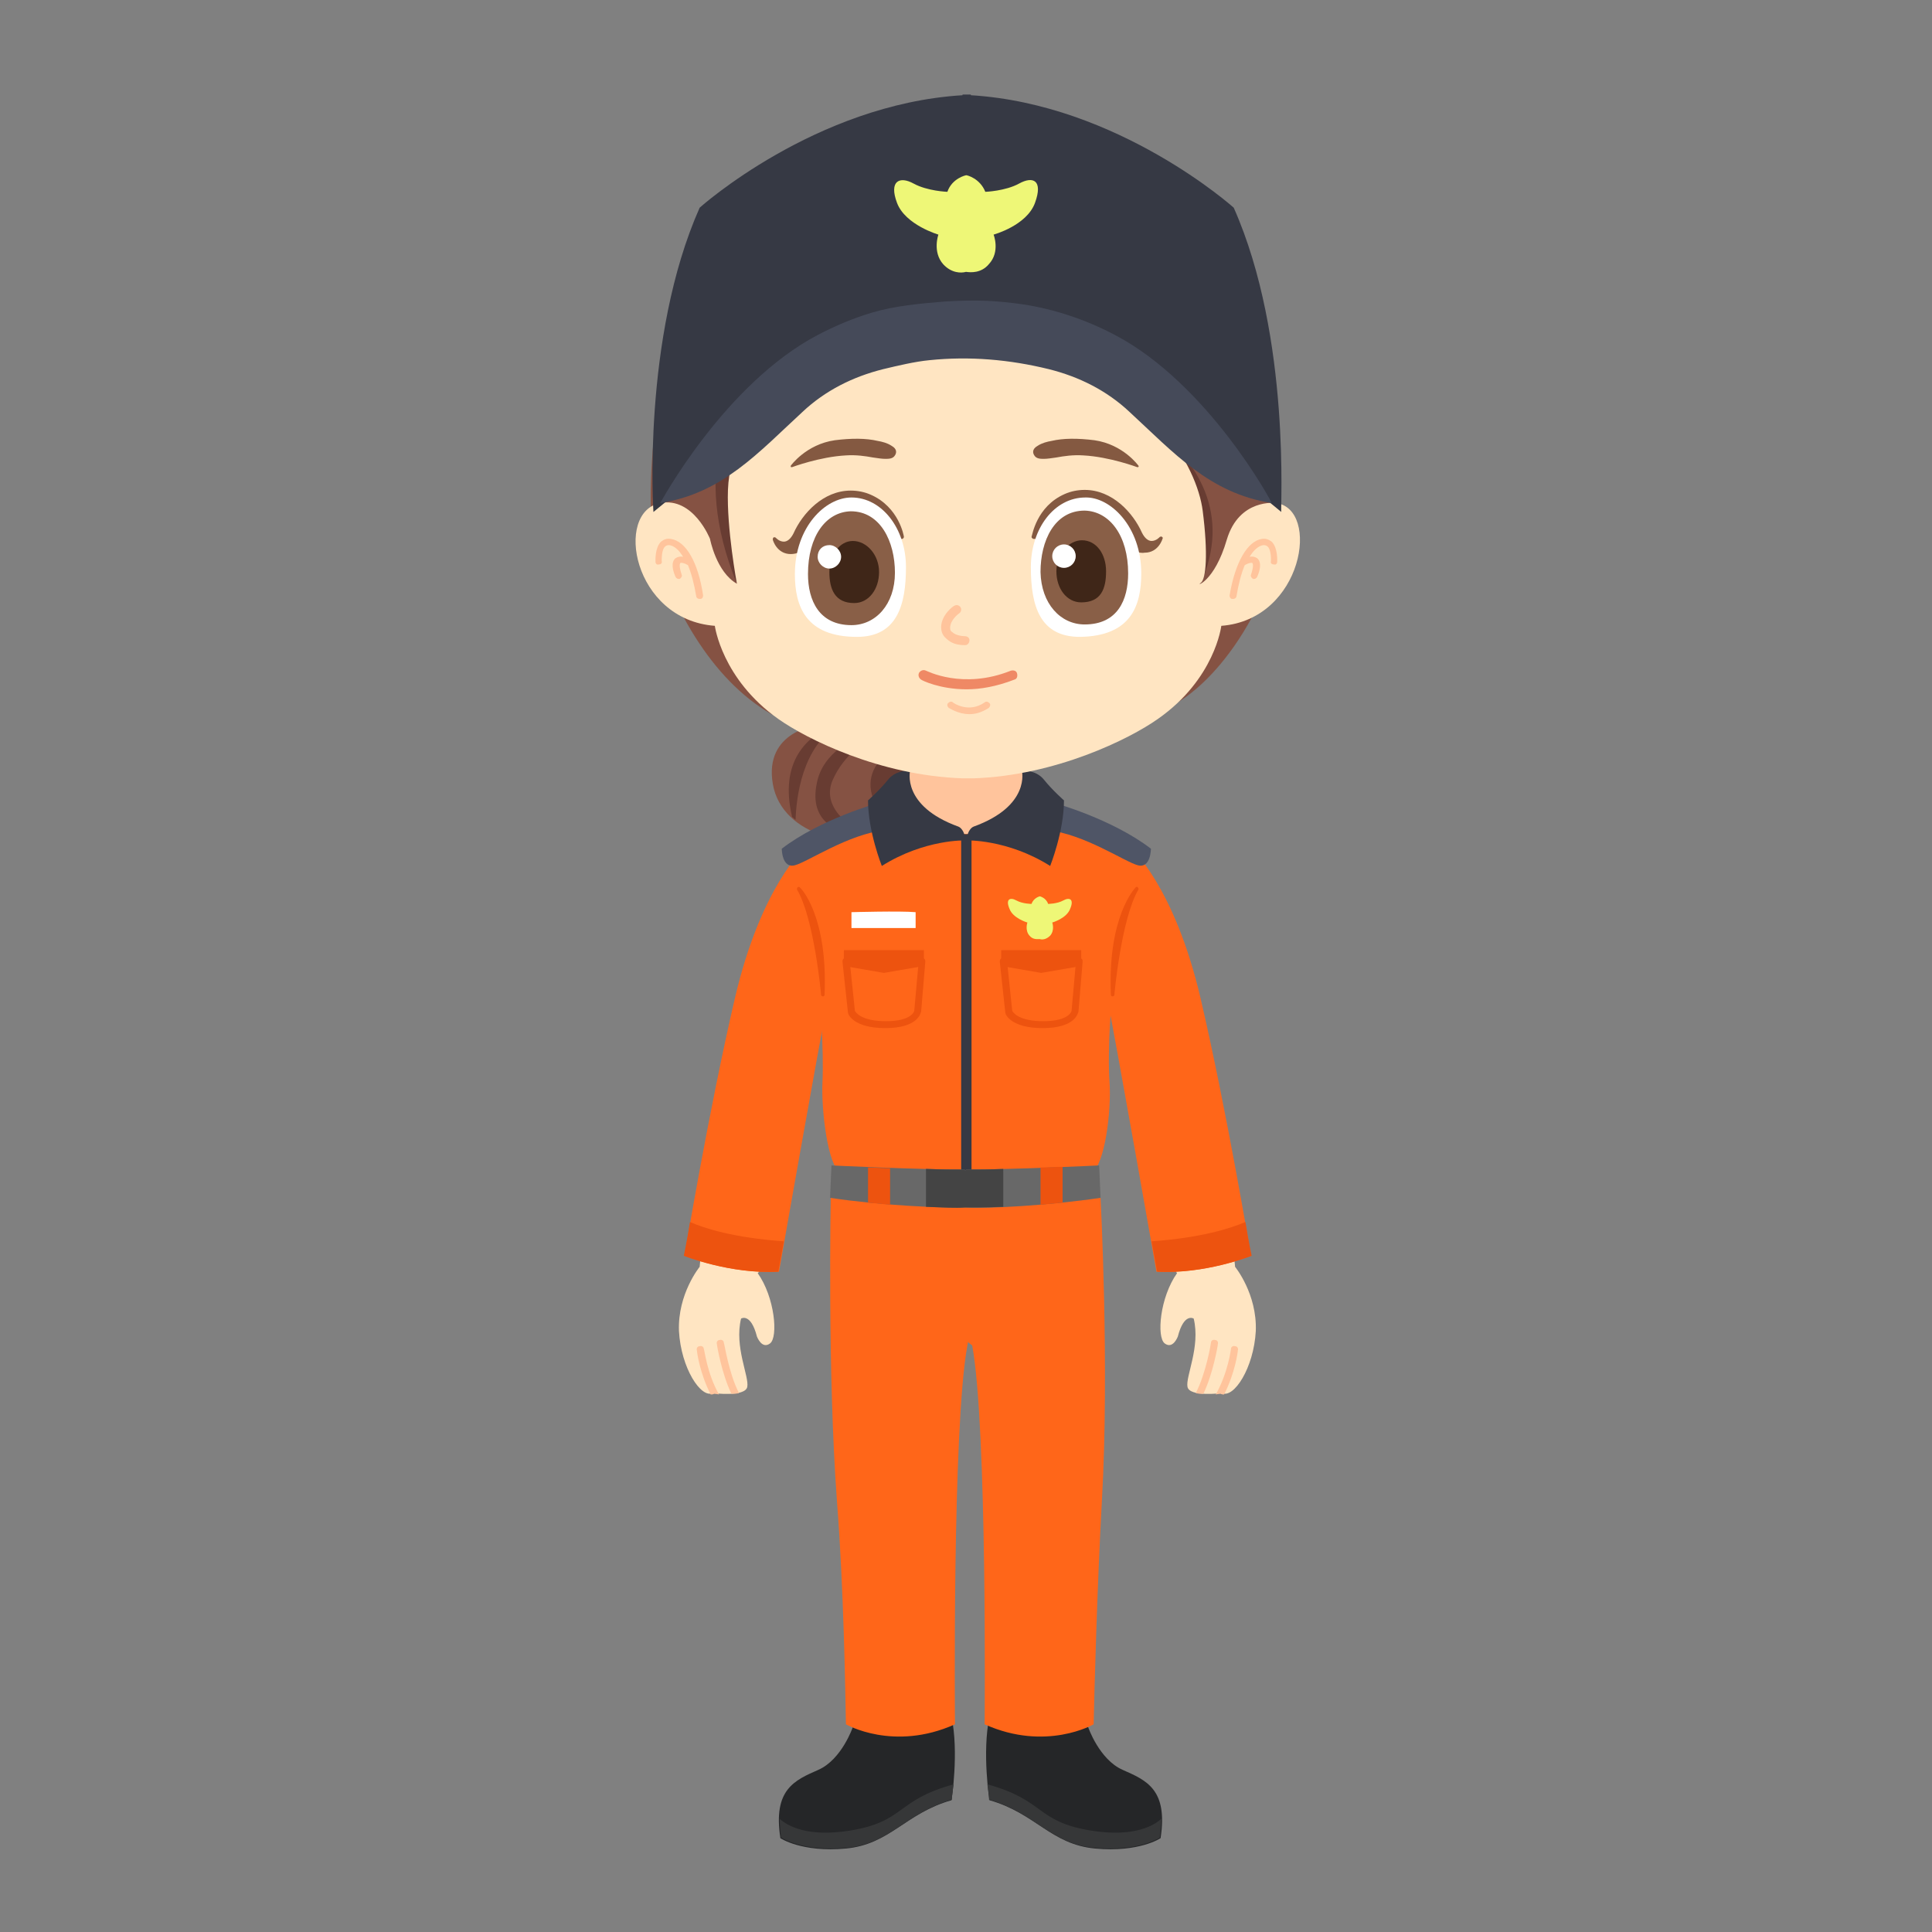 <?xml version="1.0" encoding="utf-8"?>
<!-- Generator: Adobe Illustrator 16.0.0, SVG Export Plug-In . SVG Version: 6.00 Build 0)  -->
<!DOCTYPE svg PUBLIC "-//W3C//DTD SVG 1.1//EN" "http://www.w3.org/Graphics/SVG/1.1/DTD/svg11.dtd">
<svg version="1.1" id="Layer_2" xmlns:x="http://ns.adobe.com/Extensibility/1.0/" xmlns:i="http://ns.adobe.com/AdobeIllustrator/10.0/" xmlns:graph="http://ns.adobe.com/Graphs/1.0/"
	 xmlns="http://www.w3.org/2000/svg" xmlns:xlink="http://www.w3.org/1999/xlink" xmlns:a="http://ns.adobe.com/AdobeSVGViewerExtensions/3.0/"
	 x="0px" y="0px" width="280px" height="280px" viewBox="0 0 280 280" style="enable-background:new 0 0 280 280;"
	 xml:space="preserve">
<rect x="0" y="0" width="280" height="280" fill="#808080" stroke="none"/>
<g>
	<g>
		<path style="fill:#FFE5C2;" d="M111,181c-3.8,0.1-7.1-0.4-9.3-1c-0.1,1.5-0.2,2.8-0.3,3.6c0,0-3.2,3.9-3,9.3
			c0.3,5.4,3.2,9.8,4.9,9c0,0,4.7,0.6,5-0.9c0.3-1.5-1.9-5.8-0.9-9.9c0,0,1.4-0.9,2.3,2.6c0,0,0.7,1.9,1.9,1
			c1.2-0.9,0.7-6.7-1.8-10.2C110,184.6,110.4,183.2,111,181z"/>
		<path style="fill:#FFC49C;" d="M102,195.5c0-0.3-0.3-0.5-0.6-0.4c-0.3,0-0.5,0.3-0.4,0.6c0,0.2,0.4,3.3,2,6.4c0.2,0,0.3,0,0.5-0.1
			c0,0,0.3,0,0.7,0.1C102.4,198.9,102.1,195.5,102,195.5z"/>
		<path style="fill:#FFC49C;" d="M104.9,194.6c0-0.3-0.3-0.5-0.6-0.4c-0.3,0-0.5,0.3-0.4,0.6c0,0.2,0.7,4.3,2.1,7.2
			c0.4,0,0.7,0,1.1-0.1C105.6,199,105,194.7,104.9,194.6z"/>
	</g>
	<path style="fill:#FF6619;" d="M116.6,122.9c0,0-6.3,5.5-10.1,21.8s-7.3,37.3-7.3,37.3s6.7,2.7,13.7,2.3c0,0,5.7-32.5,7.3-40.5
		C120.1,143.9,122,118.9,116.6,122.9z"/>
	<path style="fill:#ED530F;" d="M100,177.1c-0.5,3.1-0.9,4.9-0.9,4.9s6.7,2.7,13.7,2.3c0,0,0.3-1.7,0.8-4.4
		C106.4,179.4,102,178,100,177.1z"/>
</g>
<g>
	<g>
		<path style="fill:#FFE5C2;" d="M169.4,181c3.8,0.1,7.1-0.4,9.3-1c0.1,1.5,0.2,2.8,0.3,3.6c0,0,3.2,3.9,3,9.3
			c-0.3,5.4-3.2,9.8-4.9,9c0,0-4.7,0.6-5-0.9c-0.3-1.5,1.9-5.8,0.9-9.9c0,0-1.4-0.9-2.3,2.6c0,0-0.7,1.9-1.9,1
			c-1.2-0.9-0.7-6.7,1.8-10.2C170.5,184.6,170,183.2,169.4,181z"/>
		<path style="fill:#FFC49C;" d="M178.4,195.5c0-0.3,0.3-0.5,0.6-0.4c0.3,0,0.5,0.3,0.4,0.6c0,0.2-0.4,3.3-2,6.4
			c-0.2,0-0.3,0-0.5-0.1c0,0-0.3,0-0.7,0.1C178,198.9,178.4,195.5,178.4,195.5z"/>
		<path style="fill:#FFC49C;" d="M175.5,194.6c0-0.3,0.3-0.5,0.6-0.4c0.3,0,0.5,0.3,0.4,0.6c0,0.2-0.7,4.3-2.1,7.2
			c-0.4,0-0.7,0-1.1-0.1C174.8,199,175.5,194.7,175.5,194.6z"/>
	</g>
	<path style="fill:#FF6619;" d="M163.9,122.9c0,0,6.3,5.5,10.1,21.8s7.3,37.3,7.3,37.3s-6.7,2.7-13.7,2.3c0,0-5.7-32.5-7.3-40.5
		C160.4,143.9,158.4,118.9,163.9,122.9z"/>
	<path style="fill:#ED530F;" d="M180.5,177.1c0.5,3.1,0.9,4.9,0.9,4.9s-6.7,2.7-13.7,2.3c0,0-0.3-1.7-0.8-4.4
		C174.1,179.4,178.4,178,180.5,177.1z"/>
</g>
<g>
	<g>
		<path style="fill:#252628;" d="M123.6,250.3c0,0-1.6,4.7-5,6.2s-6.6,2.8-5.5,9.9c0,0,3.1,2.1,9.5,1.5s8.6-5.1,15.3-7
			c0,0,1.1-6.9,0-12.1L123.6,250.3z"/>
		<path style="fill:#363738;" d="M138.2,258.6c-8.4,2.3-7,5.4-15,6.7c-6.2,1-9.1-0.7-10.2-1.7c0,0.8,0.1,1.7,0.2,2.7
			c0,0,3.1,2.1,9.5,1.5s8.6-5.1,15.3-7C137.9,260.9,138,260,138.2,258.6z"/>
	</g>
	<path style="fill:#FF6619;" d="M120.4,173.6c0,0-0.5,25,0.9,44c1,12.7,1.2,27.5,1.3,32.3c0,0,6.9,4,15.8,0c0,0-0.4-43,1.8-54.9
		l3.8-21.4H120.4z"/>
</g>
<g>
	<g>
		<path style="fill:#252628;" d="M157.7,250.3c0,0,1.6,4.7,5,6.2s6.6,2.8,5.5,9.9c0,0-3.1,2.1-9.5,1.5s-8.6-5.1-15.3-7
			c0,0-1.1-6.9,0-12.1L157.7,250.3z"/>
		<path style="fill:#363738;" d="M143.1,258.6c8.4,2.3,7,5.4,15,6.7c6.2,1,9.1-0.7,10.2-1.7c0,0.8-0.1,1.7-0.2,2.7
			c0,0-3.1,2.1-9.5,1.5s-8.6-5.1-15.3-7C143.4,260.9,143.3,260,143.1,258.6z"/>
	</g>
	<path style="fill:#FF6619;" d="M159.5,173.6c0,0,1.3,24.5,0.2,43.8c-0.7,12.7-1.1,27.8-1.2,32.5c0,0-6.9,4-15.8,0
		c0,0,0.4-43-1.8-54.9l-3.9-3.1l-4.2-19.2L159.5,173.6z"/>
</g>
<g>
	<path style="fill:#855243;" d="M118.5,105.1c0,0-7.8,0.8-6.5,8.5s12.2,10,17.7,6.7S137,103.9,118.5,105.1z"/>
	<path style="fill:#683C32;" d="M130.9,107.8c-0.1,0-9.7,3.9-1.3,12.4c0,0,0.1,0,0.1,0C133.4,118,135.4,111.6,130.9,107.8z"/>
	<path style="fill:#683C32;" d="M127.6,106c-0.2-0.1-0.5-0.2-0.8-0.2c-3,1-7.5,3.2-8.4,7.6c-1.3,6,3.3,7.5,7.5,8.2
		c0.2,0,0.4-0.1,0.6-0.1c-2.1-0.9-7.8-4-5.8-8.5C122.3,109.4,125.5,107.2,127.6,106z"/>
	<path style="fill:#683C32;" d="M120.9,105c-4,1.7-8,5.4-6.1,13.4c0.2,0.1,0.3,0.3,0.5,0.4c0.1-3.1,0.9-10.6,6.3-13.8
		C121.3,105,121.1,105,120.9,105z"/>
</g>
<g>
	<path style="fill:#FFC49C;" d="M149,107.6h-8.7h-8.7c0,0,0.9,7.5-3.3,9.3c0,0,3.5,4,12.1,4c8.6,0,12.1-4,12.1-4
		C148.2,115.1,149,107.6,149,107.6z"/>
	<path style="fill:#FF6619;" d="M165.9,124.2c-1.8-1.8-13.4-6.4-13.4-6.4s-4.5,1.6-10.8,3c-0.6,0.1-2.6,0.1-3.3,0
		c-6.3-1.4-10.8-3-10.8-3s-11.6,4.5-13.4,6.4c0,0,2.4,8.7,3.6,14s1.6,14.5,1.4,18.6s0.8,12.3,2.6,13.1h15.9h4.6h15.9
		c1.9-0.9,2.9-9,2.6-13.1s0.1-13.3,1.4-18.6C163.6,132.8,165.9,124.2,165.9,124.2z"/>
	<g>
		<path style="fill:#4F5566;" d="M127.2,116.4c0,0-8.3,2.3-13.9,6.6c0,0,0,2.9,1.9,2.4s7.7-4.5,13.1-5.1L127.2,116.4z"/>
		<path style="fill:#4F5566;" d="M152.9,116.4c0,0,8.3,2.3,13.9,6.6c0,0,0,2.9-1.9,2.4s-7.7-4.5-13.1-5.1L152.9,116.4z"/>
	</g>
	<g>
		<path style="fill:#ED530F;" d="M115.9,128.6c-0.1-0.1-0.2-0.1-0.3,0c-0.1,0.1-0.1,0.2-0.1,0.3c2.5,4.2,3.5,15.2,3.5,15.3
			c0,0.1,0.1,0.2,0.3,0.2c0.1,0,0.2-0.1,0.2-0.2C120,132.8,116.1,128.7,115.9,128.6z"/>
		<path style="fill:#ED530F;" d="M164.6,128.6c0.1-0.1,0.2-0.1,0.3,0s0.1,0.2,0.1,0.3c-2.5,4.2-3.5,15.2-3.5,15.3
			c0,0.1-0.1,0.2-0.3,0.2c-0.1,0-0.2-0.1-0.2-0.2C160.5,132.8,164.5,128.7,164.6,128.6z"/>
	</g>
	<path style="fill:#FFFFFF;" d="M123.4,132.2c0,0,7.1-0.2,9.3,0v2.3h-9.3V132.2z"/>
	<g>
		<path style="fill:#ED530F;" d="M128.3,149c-4.6,0-5.4-2-5.4-2.2l-0.8-7.4c0-0.1,0-0.3,0.1-0.4s0.2-0.2,0.4-0.2h11
			c0.1,0,0.3,0.1,0.4,0.2c0.1,0.1,0.1,0.2,0.1,0.4l-0.6,7.2C133.4,146.9,133,149,128.3,149z M123.9,146.5c0.1,0.2,0.9,1.5,4.5,1.5
			c3.8,0,4.1-1.5,4.1-1.5l0.6-6.7h-9.9L123.9,146.5z"/>
	</g>
	<path style="fill:#ED530F;" d="M122.3,137.7c0,0,8.3,0,11.6,0v2.3l-5.8,1l-5.8-1V137.7z"/>
	<path style="fill:#363944;" d="M139.3,120.9v49h1.5v-49C140.3,120.9,139.7,120.9,139.3,120.9z"/>
	<g>
		<path style="fill:#ED530F;" d="M151.1,149c-4.6,0-5.4-2-5.4-2.2l-0.8-7.4c0-0.1,0-0.3,0.1-0.4c0.1-0.1,0.2-0.2,0.4-0.2h11
			c0.1,0,0.3,0.1,0.4,0.2c0.1,0.1,0.1,0.2,0.1,0.4l-0.6,7.2C156.2,146.9,155.8,149,151.1,149z M146.7,146.5c0.1,0.2,0.9,1.5,4.5,1.5
			c3.8,0,4.1-1.5,4.1-1.5l0.6-6.7h-9.9L146.7,146.5z"/>
	</g>
	<path style="fill:#ED530F;" d="M145.1,137.7c0,0,8.3,0,11.6,0v2.3l-5.8,1l-5.8-1V137.7z"/>
	<path style="fill:#EEF777;" d="M154.1,130.5c-0.9,0.5-2.2,0.5-2.2,0.5c-0.3-0.9-1.2-1.1-1.2-1.1h0c0,0-0.9,0.2-1.2,1.1
		c0,0-1.3,0-2.2-0.5c-0.9-0.5-1.6-0.2-1,1.2c0.5,1.4,2.6,2,2.6,2s-0.4,1.1,0.3,1.9c0.5,0.6,1.1,0.5,1.5,0.5c0.3,0.1,0.9,0.1,1.5-0.5
		c0.7-0.8,0.3-1.9,0.3-1.9s2.1-0.6,2.6-2C155.7,130.3,155,130,154.1,130.5z"/>
	<g>
		<path style="fill:#363944;" d="M131.9,111.7c0,0-1.3,5.1,7,8.1c0,0,0.9,0.3,1,2c0,0-5.9-0.2-12.1,3.7c0,0-2-5-2-9.5
			c0,0,1.7-1.5,2.9-3S131.9,111.7,131.9,111.7z"/>
		<path style="fill:#363944;" d="M148.1,111.7c0,0,1.3,5.1-7,8.1c0,0-0.9,0.3-1,2c0,0,5.9-0.2,12.1,3.7c0,0,2-5,2-9.5
			c0,0-1.7-1.5-2.9-3S148.1,111.7,148.1,111.7z"/>
	</g>
	<g>
		<path style="fill:#686868;" d="M159.5,173.6l-0.2-4.7c0,0-12.1,0.6-19.3,0.6l-0.1,0.2l-0.1-0.2c-7.2,0-19.3-0.6-19.3-0.6l-0.2,4.7
			c7.3,1.1,16.2,1.5,19.6,1.4C143.3,175.2,152,174.7,159.5,173.6z"/>
		<path style="fill:#444444;" d="M145.6,169.4c-2,0.1-3.9,0.1-5.6,0.1l-0.1,0.2l-0.1-0.2c-1.7,0-3.6,0-5.6-0.1v5.5
			c2.4,0.1,4.4,0.2,5.6,0.1c1.2,0,3.2,0,5.6-0.1V169.4z"/>
		<path style="fill:#ED530F;" d="M150.8,174.6c1.1-0.1,2.1-0.2,3.2-0.3v-5.2c-1,0-2.1,0.1-3.2,0.1V174.6z"/>
		<path style="fill:#ED530F;" d="M125.8,174.3c1.1,0.1,2.2,0.2,3.2,0.3v-5.3c-1.1,0-2.2-0.1-3.2-0.1V174.3z"/>
	</g>
</g>
<g>
	<path style="fill:#855243;" d="M184.4,75.6c5.9-60.4-45.9-60.3-45.9-60.3c-9.7,0.8-17.3,3.7-23.2,7.8c0,0.1,0,0.1,0,0.2
		c0,0-0.1,0-0.2,0C91.7,39.7,94.4,75.6,94.4,75.6L93.8,76c3.2,11.8,9.3,22.5,18,27.5c0,0,31.2,15.1,59-1.8c0,0,10.9-5.8,15.9-26.2
		H184.4z"/>
	<g>
		<path style="fill:#683C32;" d="M123.2,38.4c0,0-4.8,7.2-11.2,12.8s-12,16.8-5.2,33.4c0,0-1.3-15.5,6.7-25.2
			C117.3,54.8,123.2,42.6,123.2,38.4z"/>
		<path style="fill:#683C32;" d="M143.4,50.9c-11.9-2.7-20-16.7-20-16.7c-0.2,6.7,0.7,11,0.7,11s16.4,12,23.3,12.3
			c22.8,1,26.6,27.1,26.6,27.1C182.9,64.6,155.3,53.6,143.4,50.9z"/>
	</g>
</g>
<g>
	<path style="fill:#FFE5C2;" d="M184.9,72.9c6.5,0.8,4,16.9-7.9,17.8c0,0-0.9,7.7-9.2,13.5c-4.1,2.9-14.8,8.2-26.7,8.6v0
		c-0.3,0-0.5,0-0.8,0c-0.3,0-0.5,0-0.8,0v0c-12-0.4-22.6-5.7-26.7-8.6c-8.2-5.8-9.2-13.5-9.2-13.5C91.7,89.8,89,74.2,95.7,72.9
		c4.8-0.9,7.2,5.2,7.2,5.2s0.9,4.8,3.9,6.5c0,0-1.5-8-1.3-13.6s3.3-13.1,9.2-18.4s8.7-12,8.5-14.3c0,0,6.1,11.2,24.2,13.6
		c19.5,2.6,26.1,15.9,26.9,22.1s0.5,10-0.3,10.5s2-0.1,3.8-6.3C179.6,72.2,184.9,72.9,184.9,72.9z"/>
	<path style="fill:#FFC49C;" d="M97.2,78.1c-0.6-0.1-1,0.1-1.4,0.4c-0.9,0.9-0.8,2.7-0.8,2.9c0,0.3,0.2,0.5,0.5,0.4
		c0.3,0,0.5-0.2,0.4-0.5c0-0.4,0-1.7,0.5-2.1c0.1-0.1,0.3-0.2,0.6-0.2c0.7,0.1,1.4,0.7,2,1.7c-0.4-0.1-0.8,0-1.1,0.2
		c-0.7,0.6-0.4,1.8,0,2.7c0.1,0.2,0.3,0.3,0.4,0.3c0.1,0,0.1,0,0.2,0c0.2-0.1,0.4-0.4,0.3-0.6c-0.4-1.2-0.3-1.6-0.2-1.7
		c0.1-0.1,0.6,0,1.1,0.3c0.5,1.2,0.9,2.7,1.2,4.5c0,0.2,0.2,0.4,0.5,0.4c0,0,0,0,0.1,0c0.3,0,0.4-0.3,0.4-0.5
		C101.2,81.5,99.4,78.4,97.2,78.1z"/>
	<path style="fill:#FFC49C;" d="M182.9,78.1c0.5-0.1,1,0.1,1.4,0.4c0.9,0.9,0.8,2.7,0.8,2.9c0,0.3-0.2,0.5-0.5,0.4
		c-0.3,0-0.5-0.2-0.4-0.5c0-0.4,0-1.7-0.5-2.1c-0.1-0.1-0.3-0.2-0.6-0.2c-0.7,0.1-1.4,0.7-2,1.7c0.4-0.1,0.8,0,1.1,0.2
		c0.7,0.6,0.4,1.8,0,2.7c-0.1,0.2-0.3,0.3-0.4,0.3c-0.1,0-0.1,0-0.2,0c-0.2-0.1-0.4-0.4-0.3-0.6c0.4-1.2,0.3-1.6,0.2-1.7
		c-0.1-0.1-0.6,0-1.1,0.3c-0.5,1.2-0.9,2.7-1.2,4.5c0,0.2-0.2,0.4-0.5,0.4c0,0,0,0-0.1,0c-0.3,0-0.4-0.3-0.4-0.5
		C179,81.5,180.8,78.4,182.9,78.1z"/>
</g>
<g>
	<path style="fill:#845941;" d="M114.6,67.5c0,0,2.2-3.1,6.4-3.7c2.4-0.3,4.5-0.3,6.2,0.1c0.6,0.1,1.4,0.3,2,0.7
		c0.9,0.5,0.7,1.1,0.5,1.4c-0.3,0.5-0.9,0.5-1.4,0.5c-0.5,0-1.1-0.1-1.8-0.2c-1.1-0.2-2.4-0.4-3.9-0.3c-3.8,0.2-7.8,1.7-7.8,1.7
		c0,0,0,0-0.1,0c-0.1,0-0.1,0-0.1-0.1C114.6,67.6,114.6,67.6,114.6,67.5z"/>
	<path style="fill:#845941;" d="M165,67.5c0,0-2.2-3.1-6.4-3.7c-2.4-0.3-4.5-0.3-6.2,0.1c-0.6,0.1-1.4,0.3-2,0.7
		c-0.9,0.5-0.7,1.1-0.5,1.4c0.3,0.5,0.9,0.5,1.4,0.5c0.5,0,1.1-0.1,1.8-0.2c1.1-0.2,2.4-0.4,3.9-0.3c3.8,0.2,7.8,1.7,7.8,1.7
		c0,0,0,0,0.1,0c0.1,0,0.1,0,0.1-0.1C165,67.6,165.1,67.6,165,67.5z"/>
	<g>
		<path style="fill:#845941;" d="M168.4,77.8c-0.1-0.1-0.2,0-0.3,0c0,0-0.5,0.6-1.2,0.6c-0.5,0-1-0.4-1.4-1.2
			c-1.3-2.9-4.3-6.2-8.3-6.2c-1,0-2,0.2-2.9,0.6c-4.1,1.8-4.7,6-4.8,6.2c0,0.1,0,0.1,0.1,0.2c0.1,0.1,0.1,0.1,0.2,0.1
			c0,0,0.2,0,0.7,0c2.4,0,10.5,0.1,13.4,1.5c0.7,0.4,1.4,0.6,2,0.5c2,0,2.6-2,2.6-2.1C168.6,78,168.5,77.9,168.4,77.8z"/>
		<path style="fill-rule:evenodd;clip-rule:evenodd;fill:#FFFFFF;" d="M165.4,83.1c0,4.7-1.5,9.1-8.9,9.2c-5.8,0-7.1-4.5-7.1-10.1
			c0-5.6,3.4-10.1,7.9-10.1C160.9,72,165.4,76.3,165.4,83.1z"/>
		<path style="fill-rule:evenodd;clip-rule:evenodd;fill:#895F47;" d="M163.5,83.1c0,3.8-1.5,7.4-6.3,7.4c-3.5,0-6.3-3-6.4-7.6
			c0-4.5,2-8.9,6.4-8.9C160.8,74.1,163.5,77.6,163.5,83.1z"/>
		<path style="fill-rule:evenodd;clip-rule:evenodd;fill:#3F2618;" d="M160.3,82.8c0,2.5-0.7,4.5-3.6,4.5c-2.1,0-3.6-2-3.6-4.5
			c0-2.5,1.8-4.5,3.7-4.5C158.9,78.3,160.3,80.3,160.3,82.8z"/>
		<circle style="fill-rule:evenodd;clip-rule:evenodd;fill:#FFFFFF;" cx="154.2" cy="80.6" r="1.7"/>
	</g>
	<g>
		<path style="fill:#845941;" d="M112.1,77.9c0.1-0.1,0.2,0,0.3,0c0,0,0.5,0.6,1.2,0.6c0.5,0,1-0.4,1.4-1.2c1.3-2.9,4.3-6.2,8.3-6.2
			c1,0,2,0.2,2.9,0.6c4.1,1.8,4.8,6,4.8,6.1c0,0.1,0,0.1-0.1,0.2c0,0.1-0.1,0.1-0.2,0.1c0,0-0.2,0-0.7,0c-2.4,0-10.5,0.1-13.4,1.6
			c-0.7,0.4-1.4,0.6-2,0.6c-2,0-2.6-2-2.6-2.1C112,78.1,112,78,112.1,77.9z"/>
		<path style="fill-rule:evenodd;clip-rule:evenodd;fill:#FFFFFF;" d="M115.2,83.2c0,4.7,1.6,9.1,9,9.1c5.8,0,7.1-4.6,7.1-10.1
			c0-5.6-3.5-10.1-7.9-10.1C119.6,72.1,115.2,76.4,115.2,83.2z"/>
		<path style="fill-rule:evenodd;clip-rule:evenodd;fill:#895F47;" d="M117.1,83.2c0,3.8,1.6,7.4,6.3,7.4c3.5,0,6.3-3,6.3-7.6
			c0-4.5-2.1-8.9-6.4-8.9C119.7,74.2,117.1,77.7,117.1,83.2z"/>
		<path style="fill-rule:evenodd;clip-rule:evenodd;fill:#3F2618;" d="M120.2,82.9c0,2.5,0.8,4.5,3.6,4.5c2.1,0,3.6-2,3.6-4.5
			c0-2.5-1.8-4.5-3.8-4.5C121.7,78.4,120.2,80.4,120.2,82.9z"/>
		<path style="fill-rule:evenodd;clip-rule:evenodd;fill:#FFFFFF;" d="M118.5,80.7c0,0.9,0.8,1.7,1.7,1.7c0.9,0,1.7-0.8,1.7-1.7
			c0-0.9-0.8-1.7-1.7-1.7C119.2,79,118.5,79.7,118.5,80.7z"/>
	</g>
	<path style="fill:#FFC49C;" d="M138.8,93.4c-0.6-0.1-1.2-0.4-1.7-0.9c-0.5-0.4-0.7-1-0.7-1.6c0-1.8,1.8-3.1,1.9-3.1
		c0.3-0.2,0.7-0.1,0.9,0.2c0.2,0.3,0.1,0.7-0.2,0.9c0,0-1.3,0.9-1.3,2.1c0,0.3,0.1,0.5,0.3,0.6c0.5,0.5,1.5,0.6,1.8,0.6
		c0.4,0,0.7,0.2,0.7,0.6c0,0.4-0.3,0.7-0.6,0.7C139.6,93.5,139.3,93.5,138.8,93.4z"/>
	<path style="fill:#FFC49C;" d="M140.5,103.5c-1.7,0-2.9-0.9-3-0.9c-0.2-0.2-0.3-0.5-0.1-0.7c0.2-0.2,0.5-0.3,0.7-0.1
		c0.1,0.1,2.3,1.6,4.6,0c0.2-0.2,0.5-0.1,0.7,0.1c0.2,0.2,0.1,0.5-0.1,0.7C142.2,103.3,141.3,103.5,140.5,103.5z"/>
	<path style="fill:#EF8965;" d="M140.1,99.9c-3.9,0-6.5-1.3-6.6-1.4c-0.3-0.2-0.5-0.6-0.3-1c0.2-0.3,0.6-0.5,1-0.3
		c0.1,0,5.3,2.8,12.3,0c0.4-0.1,0.8,0,0.9,0.4c0.1,0.4,0,0.8-0.4,0.9C144.4,99.5,142.1,99.9,140.1,99.9z"/>
</g>
<g>
	<path style="fill:#363944;" d="M178.8,30.1c0,0-16.7-15-38.1-16.3l0-0.1c-0.2,0-0.4,0-0.6,0c-0.2,0-0.4,0-0.6,0l0,0.1
		c-21.4,1.3-38.1,16.3-38.1,16.3c-8.4,18.9-6.7,44.1-6.7,44.1l7.8-6.4c12.6-17,28.8-20.3,37.7-20.7c8.9,0.4,25.1,3.8,37.7,20.7
		l7.8,6.4C185.5,74.2,187.2,49,178.8,30.1z"/>
	<path style="fill:#454A59;" d="M161.5,48.5c-4.2-2.2-8.7-3.7-13.3-4.4c-3.6-0.5-6.5-0.7-11.3-0.4c-3.6,0.3-7.1,0.6-10.5,1.6
		c-2.7,0.8-5.3,1.9-7.8,3.2c-13.6,7.1-22.9,24.4-22.9,24.4c9-1.4,14.2-7.3,20.6-13.2c3.3-3.1,7.3-5.1,11.7-6.2
		c2.1-0.5,4.6-1.1,6.7-1.3c5.8-0.6,11.6-0.1,17.3,1.3c4.4,1.1,8.4,3.1,11.7,6.2c6.4,5.9,11.6,11.8,20.6,13.2
		C184.4,72.9,175.1,55.6,161.5,48.5z"/>
	<path style="fill:#EEF777;" d="M147.7,26.6c-2,1.1-4.9,1.2-4.9,1.2c-0.8-2-2.7-2.4-2.7-2.4H140c0,0-2,0.4-2.7,2.4
		c0,0-2.9-0.1-4.9-1.2c-2-1.1-3.6-0.4-2.4,2.8s6,4.6,6,4.6s-0.9,2.5,0.7,4.3c1.2,1.3,2.6,1.3,3.3,1.1c0.7,0.1,2.2,0.2,3.3-1.1
		C145,36.5,144,34,144,34s4.8-1.3,6-4.6C151.2,26.1,149.7,25.5,147.7,26.6z"/>
</g>
</svg>
